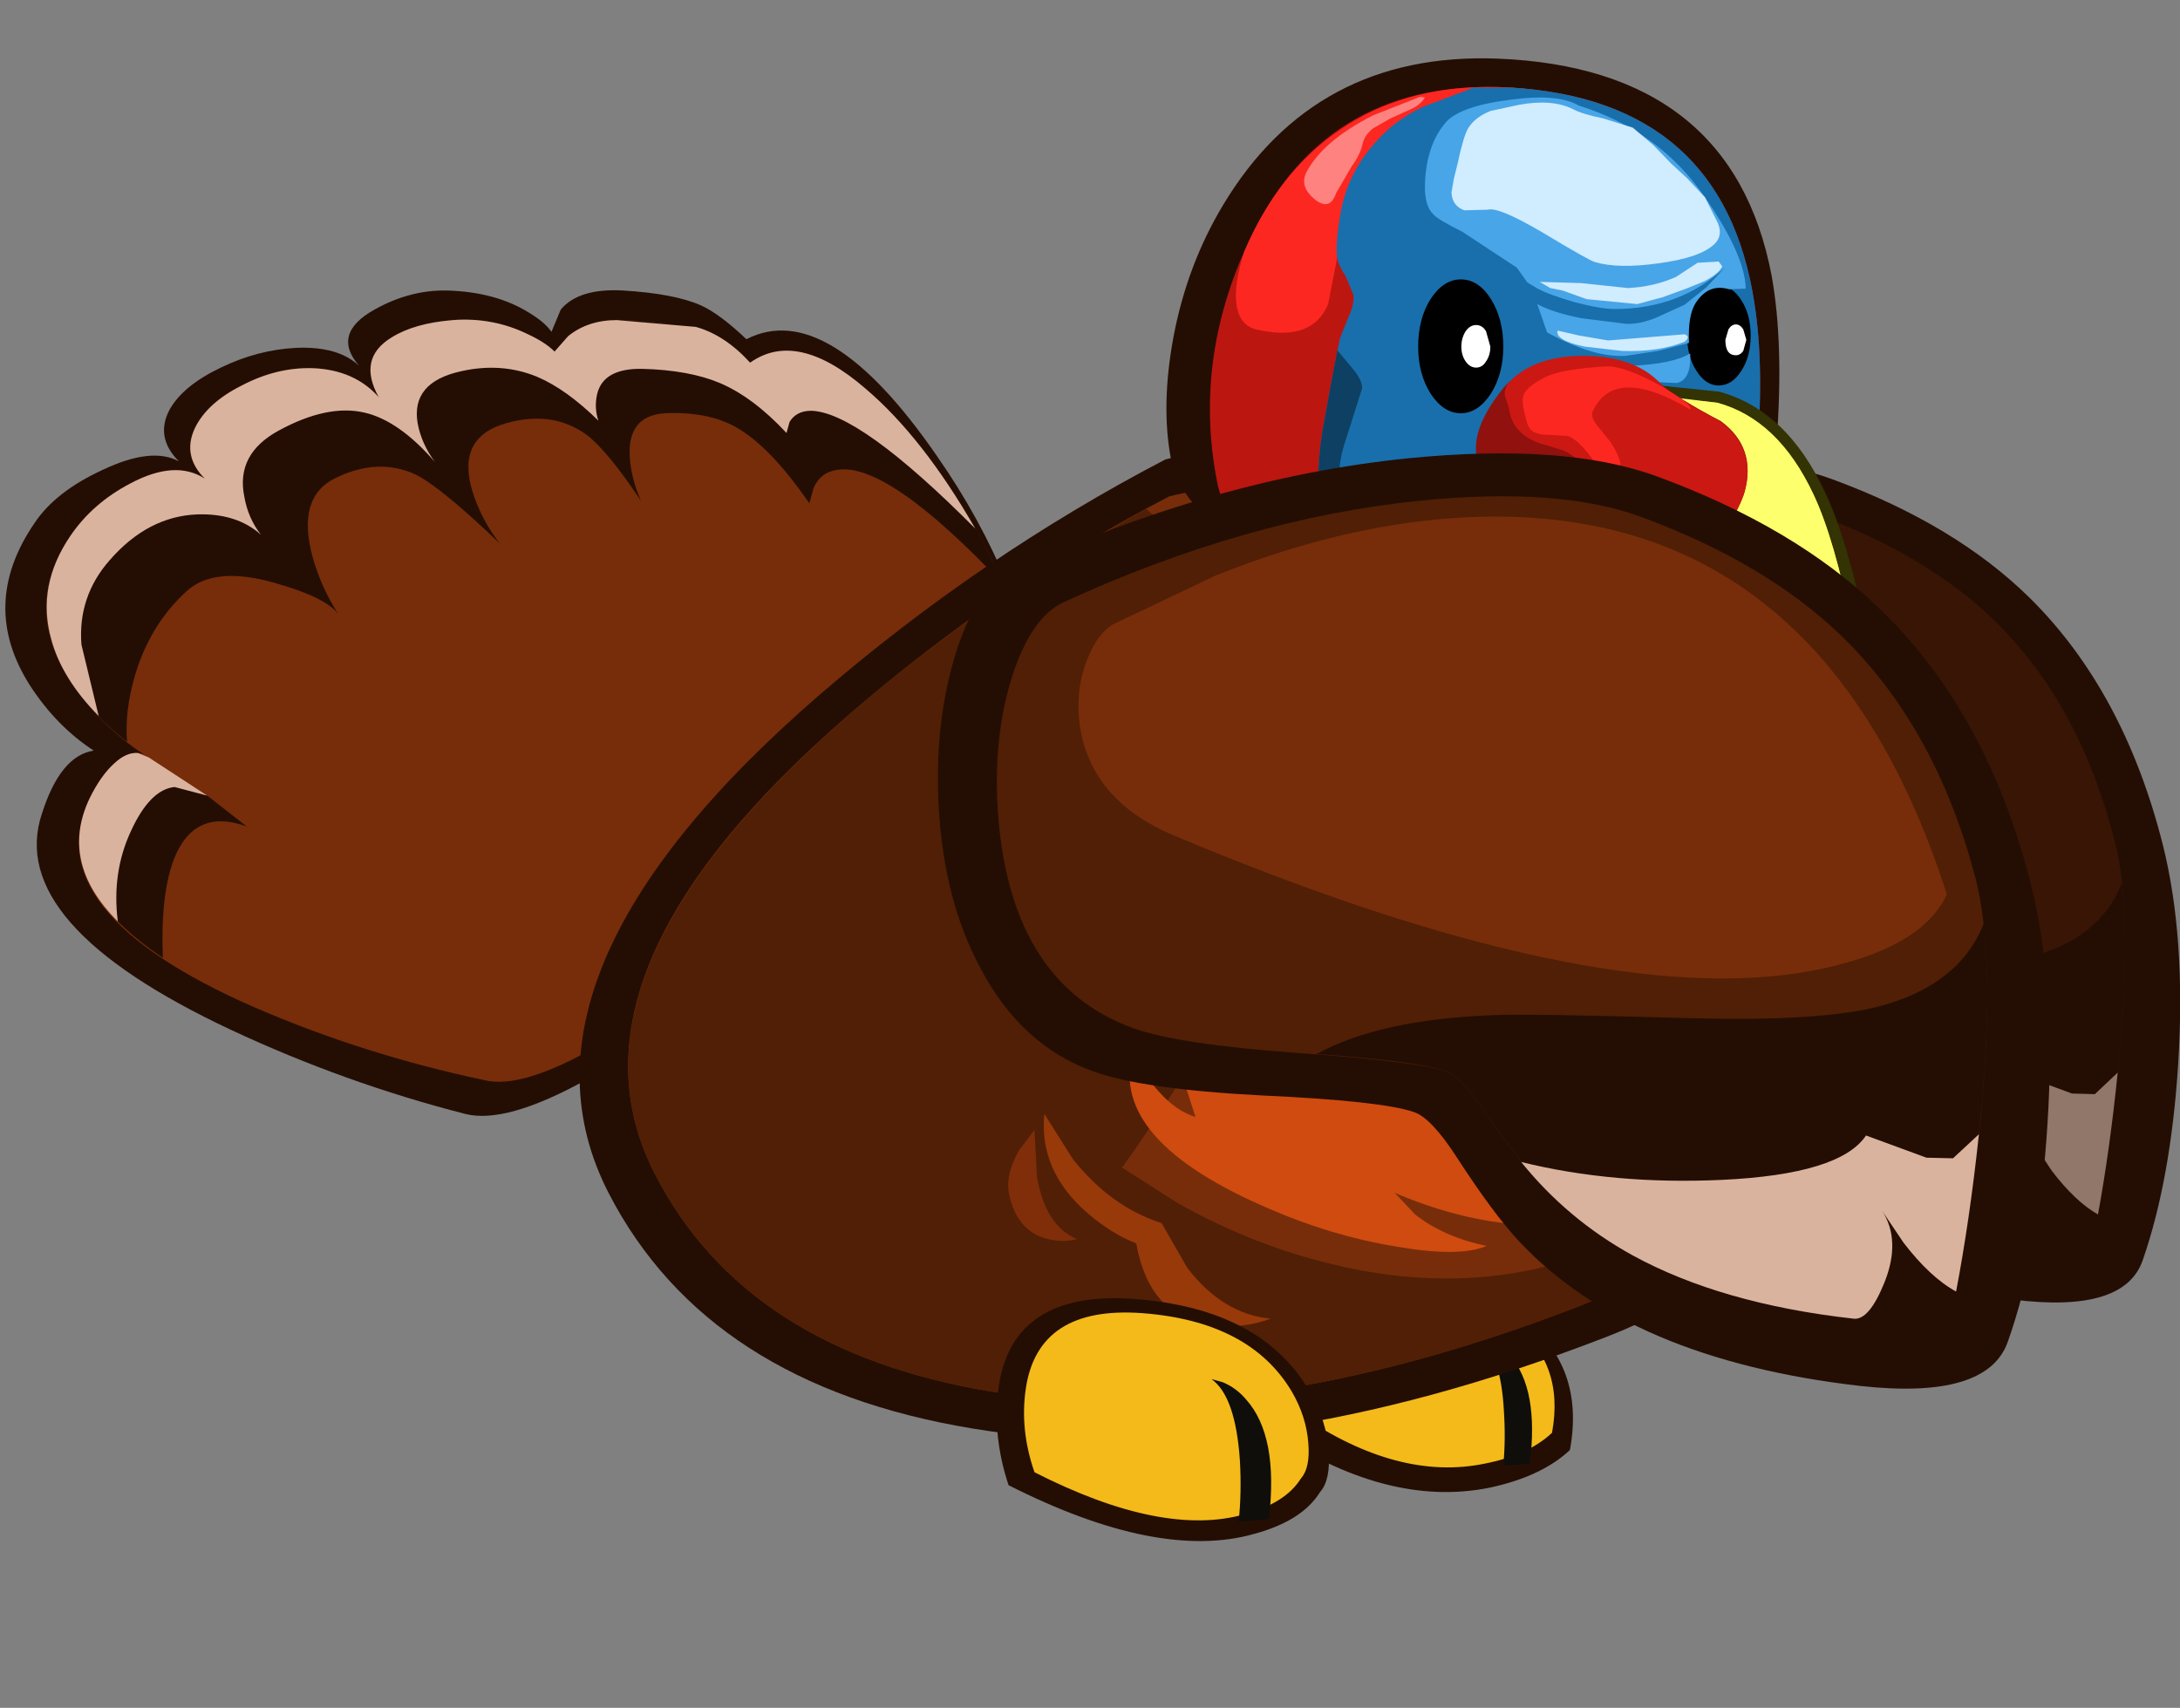<?xml version="1.0" encoding="UTF-8" standalone="no"?>
<svg xmlns:ffdec="https://www.free-decompiler.com/flash" xmlns:xlink="http://www.w3.org/1999/xlink" ffdec:objectType="frame" height="138.45px" width="176.7px" xmlns="http://www.w3.org/2000/svg">
  <rect width="100%" height="100%" fill="#808080" stroke="none"/>
  <g transform="matrix(1.0, 0.0, 0.0, 1.0, 95.7, 75.7)">
    <use ffdec:characterId="348" height="120.2" transform="matrix(1.0, 0.0, 0.0, 1.0, -95.25, -70.95)" width="176.25" xlink:href="#shape0"/>
  </g>
  <defs>
    <g id="shape0" transform="matrix(1.0, 0.0, 0.0, 1.0, 95.25, 70.95)">
      <path d="M31.55 41.85 Q29.25 44.0 25.05 44.9 16.65 46.6 7.15 40.15 6.15 36.4 7.55 33.1 10.3 26.5 22.35 28.65 L24.05 29.2 Q26.1 29.95 27.7 31.15 32.8 35.05 31.55 41.85" fill="#240e03" fill-rule="evenodd" stroke="none"/>
      <path d="M30.1 40.45 Q28.2 42.25 24.65 42.95 17.65 44.4 9.7 39.0 8.85 35.9 10.05 33.15 12.35 27.6 22.4 29.4 L23.85 29.85 Q25.55 30.5 26.85 31.5 31.15 34.75 30.1 40.45" fill="#f4ba19" fill-rule="evenodd" stroke="none"/>
      <path d="M28.3 42.95 L26.15 43.1 Q26.35 41.0 26.2 38.7 25.95 34.0 24.15 32.75 L24.95 33.0 Q25.95 33.4 26.7 34.2 29.05 36.9 28.3 42.95" fill="#0f0e0b" fill-rule="evenodd" stroke="none"/>
      <path d="M79.6 -7.25 Q81.5 0.3 80.85 10.6 80.25 19.9 78.0 26.4 76.55 30.8 67.45 29.65 51.05 27.75 43.15 19.05 41.35 17.1 38.75 13.0 36.9 10.05 35.7 9.65 33.4 8.85 24.8 8.4 16.35 7.95 12.85 6.65 2.8 2.9 1.9 -12.45 1.5 -18.5 2.95 -23.55 4.45 -28.65 6.95 -29.85 21.45 -36.7 35.3 -38.1 46.45 -39.25 52.95 -36.8 62.8 -33.15 68.8 -27.25 76.45 -19.7 79.6 -7.25" fill="#240e03" fill-rule="evenodd" stroke="none"/>
      <path d="M74.35 22.75 Q72.5 21.7 70.6 19.2 L69.05 16.85 Q70.4 19.0 69.25 22.05 68.15 24.85 67.05 24.75 52.35 23.0 44.95 15.15 43.3 13.35 40.85 9.65 39.1 7.05 38.0 6.65 35.95 5.95 27.35 5.3 18.9 4.7 15.75 3.5 6.75 0.15 6.05 -12.8 5.75 -17.95 7.1 -22.25 8.45 -26.55 10.7 -27.6 23.65 -33.75 36.05 -35.0 46.05 -36.05 51.9 -33.85 60.75 -30.55 66.1 -25.25 72.95 -18.5 75.75 -7.35 77.25 -1.4 75.95 11.3 75.3 17.6 74.35 22.75" fill="#381504" fill-rule="evenodd" stroke="none"/>
      <path d="M68.6 1.95 Q74.55 0.45 76.3 -4.15 77.0 2.3 75.75 13.15 L74.35 22.75 Q72.5 21.7 70.6 19.2 L69.05 16.85 Q70.4 19.0 69.25 22.05 68.15 24.85 67.05 24.75 52.35 23.0 44.95 15.15 43.3 13.35 40.85 9.65 39.1 7.05 38.0 6.65 36.05 6.0 28.8 5.4 33.25 2.9 41.3 2.55 43.55 2.45 55.75 2.8 L68.6 1.95" fill="#240e03" fill-rule="evenodd" stroke="none"/>
      <path d="M67.9 11.35 L72.25 12.95 74.1 13.0 75.95 11.25 Q75.3 17.6 74.35 22.75 72.5 21.7 70.6 19.2 L69.05 16.85 Q70.4 19.0 69.25 22.05 68.15 24.85 67.05 24.75 57.6 23.65 51.3 20.05 46.7 17.45 43.35 13.25 49.95 14.9 57.6 14.55 66.05 14.2 67.9 11.35" fill="#91776a" fill-rule="evenodd" stroke="none"/>
      <path d="M-12.2 -20.8 Q-12.55 -18.55 -18.4 -12.35 -24.15 -6.3 -31.85 0.1 -51.4 16.3 -58.0 14.6 -67.75 12.1 -76.95 7.8 -95.3 -0.8 -92.3 -9.75 -90.8 -14.45 -88.1 -14.85 -91.1 -16.8 -93.25 -20.1 -97.45 -26.65 -92.9 -33.3 -91.2 -35.85 -87.4 -37.6 -83.4 -39.5 -81.2 -38.3 -83.15 -40.25 -81.95 -42.5 -80.85 -44.45 -77.8 -45.9 -74.8 -47.35 -71.7 -47.5 -68.3 -47.65 -66.6 -46.05 -68.85 -48.65 -65.35 -50.6 -62.5 -52.2 -59.5 -52.15 -55.6 -52.05 -52.9 -50.4 -51.55 -49.6 -51.0 -48.8 L-50.25 -50.6 Q-48.8 -52.35 -45.2 -52.15 -41.05 -51.9 -38.9 -50.95 -37.35 -50.25 -35.2 -48.2 -28.6 -51.6 -19.7 -38.65 -16.25 -33.7 -14.05 -28.35 -11.85 -23.1 -12.2 -20.8" fill="#240e03" fill-rule="evenodd" stroke="none"/>
      <path d="M-14.95 -29.6 Q-12.65 -24.75 -13.0 -22.6 -13.3 -20.55 -18.9 -14.5 -24.4 -8.6 -31.75 -2.4 -50.4 13.45 -56.5 11.85 -66.2 9.8 -75.1 5.95 -92.8 -1.8 -88.45 -10.95 -87.3 -13.3 -85.95 -14.2 -84.9 -14.9 -84.05 -14.55 -87.05 -16.5 -89.35 -19.55 -94.2 -26.05 -90.0 -32.25 -88.2 -34.9 -85.15 -36.5 -81.5 -38.45 -79.1 -36.9 -80.95 -38.75 -79.9 -41.0 -78.9 -43.05 -76.1 -44.45 -73.25 -45.95 -70.3 -45.85 -66.95 -45.7 -65.0 -43.5 -66.75 -46.65 -63.95 -48.35 -62.1 -49.5 -59.0 -49.75 -55.75 -50.0 -53.1 -48.35 -51.75 -47.5 -51.1 -46.65 L-49.8 -48.2 Q-48.05 -49.75 -45.7 -49.75 -41.75 -49.75 -39.85 -48.85 -38.3 -48.15 -36.0 -45.6 -29.85 -50.45 -20.75 -38.9 -17.25 -34.5 -14.95 -29.6" fill="#772d0a" fill-rule="evenodd" stroke="none"/>
      <path d="M-75.7 -8.7 Q-79.95 -10.25 -81.6 -6.05 -82.7 -3.2 -82.5 1.95 -86.65 -0.85 -88.0 -3.5 -89.55 -6.6 -87.8 -10.25 -86.95 -12.05 -85.6 -13.1 -84.4 -14.1 -83.45 -14.0 L-78.9 -11.2 -75.7 -8.7" fill="#240e03" fill-rule="evenodd" stroke="none"/>
      <path d="M-85.1 -8.3 Q-86.65 -4.95 -86.15 -1.0 -90.9 -5.75 -88.45 -10.95 -87.55 -12.8 -86.45 -13.8 -85.45 -14.75 -84.5 -14.65 L-83.65 -14.3 -78.9 -11.2 -81.55 -11.9 Q-83.55 -11.7 -85.1 -8.3" fill="#dab39f" fill-rule="evenodd" stroke="none"/>
      <path d="M-53.1 -48.35 Q-51.75 -47.5 -51.1 -46.65 L-49.8 -48.2 Q-48.05 -49.75 -45.7 -49.75 -41.75 -49.75 -39.85 -48.85 -38.3 -48.15 -36.0 -45.6 -31.15 -49.45 -23.95 -42.5 -17.95 -36.65 -14.4 -28.35 -23.85 -38.35 -27.9 -37.6 -29.2 -37.4 -29.75 -36.15 L-30.1 -34.9 Q-33.3 -39.55 -36.1 -41.1 -38.35 -42.35 -41.8 -42.2 -44.9 -42.0 -44.65 -38.55 -44.5 -36.8 -43.75 -35.1 -46.45 -39.15 -48.15 -40.45 -50.9 -42.45 -54.65 -41.4 -58.75 -40.25 -57.4 -35.85 -56.7 -33.6 -55.2 -31.65 -59.9 -36.15 -61.95 -37.2 -65.0 -38.65 -68.5 -36.95 -71.7 -35.4 -70.35 -30.5 -69.65 -28.05 -68.3 -25.95 -69.35 -27.3 -73.45 -28.45 -78.35 -29.85 -80.6 -27.75 -83.6 -25.0 -84.8 -20.8 -85.6 -18.0 -85.4 -15.55 -89.2 -18.55 -90.85 -22.05 -93.35 -27.3 -90.0 -32.25 -88.2 -34.9 -85.15 -36.5 -81.5 -38.45 -79.1 -36.9 -80.95 -38.75 -79.9 -41.0 -78.9 -43.05 -76.1 -44.45 -73.25 -45.95 -70.3 -45.85 -66.95 -45.7 -65.0 -43.5 -66.75 -46.65 -63.95 -48.35 -62.1 -49.5 -59.0 -49.75 -55.75 -50.0 -53.1 -48.35" fill="#240e03" fill-rule="evenodd" stroke="none"/>
      <path d="M-52.9 -48.6 Q-51.5 -47.95 -50.75 -47.2 L-49.65 -48.45 Q-48.05 -49.75 -45.7 -49.75 L-39.3 -49.2 Q-36.95 -48.55 -34.9 -46.3 -31.1 -49.0 -25.55 -44.2 -20.9 -40.25 -16.65 -32.85 -26.05 -42.3 -29.95 -42.4 -31.15 -42.4 -31.7 -41.5 L-31.95 -40.6 Q-34.65 -43.5 -37.35 -44.65 -39.85 -45.7 -43.65 -45.8 -46.8 -45.85 -47.3 -43.75 -47.55 -42.65 -47.2 -41.6 -49.8 -44.15 -52.15 -45.15 -55.05 -46.35 -58.35 -45.6 -62.4 -44.7 -61.85 -41.4 -61.55 -39.75 -60.45 -38.25 -63.35 -41.6 -66.15 -42.25 -69.15 -42.95 -73.1 -40.8 -76.6 -38.9 -75.9 -35.45 -75.6 -33.7 -74.55 -32.35 -76.5 -34.1 -79.7 -34.0 -83.7 -33.85 -86.8 -30.3 -89.4 -27.35 -89.1 -23.45 L-87.7 -17.65 Q-90.7 -20.7 -91.55 -23.9 -92.75 -28.2 -90.0 -32.25 -88.2 -34.9 -85.15 -36.5 -81.5 -38.45 -79.1 -36.9 -80.95 -38.75 -79.9 -41.0 -78.9 -43.05 -76.1 -44.45 -73.25 -45.95 -70.3 -45.85 -66.95 -45.7 -65.0 -43.5 -66.75 -46.65 -63.95 -48.35 -62.1 -49.5 -59.0 -49.75 -55.75 -50.0 -52.9 -48.6" fill="#dab39f" fill-rule="evenodd" stroke="none"/>
      <path d="M-1.25 -38.45 Q3.4 -39.75 10.2 -38.75 L16.05 -37.55 Q28.9 -34.25 38.55 -25.25 47.55 -16.85 51.3 -5.95 59.15 6.95 51.35 17.05 46.95 27.9 34.45 32.7 5.65 43.85 -16.9 40.1 -38.35 36.55 -46.35 21.05 -55.5 3.35 -29.3 -19.35 -16.2 -30.65 -1.25 -38.45" fill="#240e03" fill-rule="evenodd" stroke="none"/>
      <path d="M-0.95 -35.45 Q3.35 -36.6 9.6 -35.7 L15.0 -34.6 Q27.55 -31.4 36.65 -22.4 45.2 -14.0 48.2 -3.35 51.25 7.45 47.4 16.3 43.25 25.95 32.0 30.3 5.35 40.55 -15.4 37.1 -35.25 33.8 -42.6 19.5 -51.05 3.15 -26.85 -17.8 -14.75 -28.25 -0.95 -35.45" fill="#772d0a" fill-rule="evenodd" stroke="none"/>
      <path d="M8.85 -15.65 Q10.25 -2.0 -4.75 18.95 L-0.3 21.8 Q5.3 24.95 11.15 26.5 29.95 31.55 44.5 18.95 49.25 14.85 49.25 1.7 50.45 11.1 46.35 18.5 41.85 26.5 32.0 30.3 5.35 40.55 -15.4 37.1 -35.25 33.8 -42.6 19.5 -50.3 4.6 -30.75 -14.2 -19.6 -25.0 -2.8 -34.45 7.9 -25.35 8.85 -15.65" fill="#511f05" fill-rule="evenodd" stroke="none"/>
      <path d="M2.85 6.8 Q2.5 4.05 3.4 1.1 5.1 -4.7 11.15 -5.5 17.75 -6.3 27.9 -3.55 39.45 -0.35 40.0 4.55 L40.65 6.5 Q41.25 8.9 41.3 11.25 41.5 18.7 35.7 22.7 33.9 23.45 30.65 23.6 24.25 23.95 17.35 21.0 L19.0 22.75 Q21.35 24.6 24.8 25.3 22.6 26.25 17.45 25.35 12.25 24.5 7.2 22.3 -5.8 16.75 -3.9 9.7 L-2.5 11.9 Q-0.75 14.25 1.2 14.85 L-0.3 10.2 Q-1.6 5.2 -0.5 3.25 L0.5 4.85 Q1.75 6.5 2.85 6.8" fill="#d04b0f" fill-rule="evenodd" stroke="none"/>
      <path d="M40.85 2.2 Q43.6 2.85 46.6 1.1 L49.0 -0.8 Q55.4 9.3 47.65 16.7 45.25 19.0 41.65 20.75 L38.6 22.05 Q44.0 17.25 42.95 9.25 42.65 6.75 41.7 4.25 L40.85 2.2" fill="#d04b0f" fill-rule="evenodd" stroke="none"/>
      <path d="M-11.05 14.6 L-8.75 18.25 Q-5.65 22.15 -1.55 23.45 L0.55 27.1 Q3.45 30.85 7.3 31.2 5.0 32.05 2.45 31.75 -2.55 31.05 -3.6 25.1 -5.65 24.3 -7.6 22.6 -11.5 19.2 -11.05 14.6" fill="#98390a" fill-rule="evenodd" stroke="none"/>
      <path d="M-11.85 15.9 L-11.65 19.7 Q-10.95 23.7 -8.4 24.75 -9.5 25.05 -10.75 24.75 -13.25 24.15 -13.9 21.15 -14.25 19.55 -13.1 17.55 L-11.85 15.9" fill="#7f2e09" fill-rule="evenodd" stroke="none"/>
      <path d="M11.05 -4.15 L11.55 -2.65 Q12.3 -0.85 13.55 0.65 17.55 5.4 25.15 5.0 L30.1 6.3 Q35.75 7.05 39.2 4.0 38.75 6.45 37.95 7.2 L38.45 7.55 39.9 7.35 38.5 9.0 Q36.1 10.8 31.4 11.75 24.55 13.05 17.25 10.55 8.65 7.6 8.8 1.25 L10.3 2.6 12.95 4.45 Q12.05 3.55 11.35 2.05 10.0 -1.0 11.05 -4.15" fill="#febf2e" fill-rule="evenodd" stroke="none"/>
      <path d="M3.85 2.45 L4.2 3.75 Q4.8 5.35 5.85 6.85 9.15 11.65 15.85 13.5 11.35 13.3 7.8 11.55 1.65 8.55 3.85 2.45" fill="#e2a119" fill-rule="evenodd" stroke="none"/>
      <path d="M18.55 14.05 L13.35 10.25 Q21.15 14.5 31.7 13.65 37.0 13.2 40.7 11.9 40.0 14.35 36.9 16.2 34.05 17.9 31.5 17.85 25.0 17.8 18.55 14.05" fill="#e2a119" fill-rule="evenodd" stroke="none"/>
      <path d="M49.05 0.0 Q49.05 1.65 47.8 2.75 48.9 2.75 49.95 1.95 L47.75 5.05 Q45.25 8.1 43.6 7.9 43.05 7.85 42.95 6.95 42.8 6.15 43.1 5.3 42.1 5.0 41.95 3.75 L44.75 3.15 Q47.75 2.1 49.05 0.0" fill="#febf2e" fill-rule="evenodd" stroke="none"/>
      <path d="M43.35 8.7 L45.9 8.05 Q48.5 7.1 49.0 5.65 L48.6 7.3 Q47.95 9.05 46.4 9.4 L44.95 9.5 Q44.3 9.35 43.35 8.7" fill="#e2a119" fill-rule="evenodd" stroke="none"/>
      <path d="M51.3 5.8 L51.35 7.25 Q51.15 8.5 50.15 9.4 49.2 10.3 47.7 10.35 L46.45 10.25 Q49.0 9.5 50.4 7.6 L51.3 5.8" fill="#e2a119" fill-rule="evenodd" stroke="none"/>
      <path d="M47.3 -29.65 Q47.0 -22.45 48.3 -15.95 49.65 -9.2 51.9 -7.75 53.65 -6.65 54.35 -3.85 55.05 -1.05 54.25 1.6 52.25 8.55 43.95 6.4 42.3 8.65 39.05 9.8 32.65 12.1 25.0 6.75 22.4 7.85 19.35 7.85 13.2 7.85 10.9 2.3 9.35 1.3 8.25 -1.6 6.1 -7.35 8.65 -16.65 11.05 -25.3 6.05 -30.25 3.15 -32.65 1.9 -33.95 -0.35 -36.1 -0.8 -38.55 -1.6 -42.85 -0.6 -48.3 0.5 -54.2 3.45 -59.1 10.9 -71.5 25.65 -70.95 44.7 -70.2 47.9 -53.35 48.9 -47.8 48.3 -39.85 L47.3 -29.65" fill="#240e03" fill-rule="evenodd" stroke="none"/>
      <path d="M45.6 -28.6 Q45.35 -22.2 46.95 -15.0 48.6 -7.75 50.65 -6.4 52.2 -5.4 52.7 -3.25 53.2 -1.1 52.35 0.85 50.1 5.95 42.6 4.0 41.1 6.0 38.2 7.05 32.4 9.15 25.45 4.35 23.1 5.35 20.35 5.35 14.8 5.35 12.7 0.3 11.25 -0.6 10.3 -3.25 8.35 -8.45 10.65 -16.85 12.8 -24.7 8.7 -29.15 L5.25 -32.45 Q3.35 -34.45 2.95 -36.65 0.95 -46.9 5.85 -56.8 12.1 -69.45 26.8 -68.6 44.0 -67.55 46.5 -51.15 47.35 -45.8 46.65 -38.15 L45.6 -28.6" fill="#bc1610" fill-rule="evenodd" stroke="none"/>
      <path d="M26.8 -68.6 Q30.9 -68.3 34.05 -67.25 23.25 -68.35 18.15 -65.35 14.5 -63.15 13.35 -58.2 L11.95 -51.05 Q10.7 -48.0 6.3 -48.95 4.7 -49.25 4.5 -51.2 4.35 -52.8 5.15 -55.3 7.85 -61.65 12.75 -65.05 18.5 -69.1 26.8 -68.6" fill="#fd2721" fill-rule="evenodd" stroke="none"/>
      <path d="M26.8 -68.6 Q44.0 -67.55 46.5 -51.15 47.35 -45.8 46.65 -38.15 L45.6 -28.6 Q45.45 -23.55 46.35 -18.25 L45.95 -18.2 43.85 -18.1 41.75 -18.2 37.55 -17.7 33.5 -17.9 29.45 -18.35 Q26.05 -18.7 22.75 -20.3 20.05 -21.55 16.7 -24.1 14.35 -25.85 12.8 -29.8 11.45 -33.15 11.2 -36.55 11.1 -38.1 11.45 -40.5 L12.15 -44.4 12.9 -48.25 13.6 -50.0 Q14.1 -51.05 14.0 -51.8 L13.4 -53.25 Q12.8 -54.2 12.7 -54.7 12.5 -55.85 13.0 -58.65 13.7 -62.25 16.6 -65.0 17.8 -66.15 19.65 -67.05 L23.1 -68.35 23.7 -68.6 26.8 -68.6" fill="#186fac" fill-rule="evenodd" stroke="none"/>
      <path d="M36.25 -25.6 L45.6 -26.05 Q45.7 -22.15 46.35 -18.25 L45.95 -18.2 43.85 -18.1 41.75 -18.2 37.55 -17.7 33.5 -17.9 29.45 -18.35 Q26.05 -18.7 22.75 -20.3 20.05 -21.55 16.7 -24.1 14.35 -25.85 12.8 -29.8 11.45 -33.15 11.2 -36.55 11.1 -38.1 11.45 -40.5 L12.15 -44.4 12.7 -47.3 13.95 -45.8 Q14.75 -44.85 14.7 -44.2 L13.4 -40.1 Q12.5 -37.5 13.15 -36.15 13.55 -35.45 14.45 -34.45 L15.85 -32.8 16.95 -30.85 18.05 -28.95 Q19.4 -27.0 21.55 -27.65 L25.5 -28.45 27.5 -27.8 29.5 -26.95 Q32.6 -25.75 36.25 -25.6" fill="#0d4062" fill-rule="evenodd" stroke="none"/>
      <path d="M46.2 -48.5 Q46.2 -46.8 45.45 -45.65 44.7 -44.45 43.6 -44.45 42.55 -44.45 41.8 -45.65 41.05 -46.8 41.05 -48.5 41.05 -50.2 41.8 -51.35 42.55 -52.55 43.6 -52.55 44.7 -52.55 45.45 -51.35 46.2 -50.2 46.2 -48.5" fill="#000000" fill-rule="evenodd" stroke="none"/>
      <path d="M43.65 -43.95 Q49.15 -42.45 52.25 -35.75 54.1 -31.85 55.75 -23.8 56.75 -19.2 54.1 -17.25 53.25 -16.65 50.45 -16.0 50.2 -15.95 48.4 -17.15 46.45 -18.5 44.15 -18.4 41.5 -18.3 36.0 -20.75 31.7 -22.65 27.8 -25.05 25.15 -26.7 25.55 -33.05 25.8 -37.3 27.1 -41.85 28.0 -44.9 35.9 -44.75 L43.65 -43.95" fill="#333303" fill-rule="evenodd" stroke="none"/>
      <path d="M26.15 -47.6 Q26.15 -45.4 25.15 -43.8 24.1 -42.2 22.7 -42.2 21.3 -42.2 20.25 -43.8 19.25 -45.4 19.25 -47.6 19.25 -49.85 20.25 -51.45 21.3 -53.05 22.7 -53.05 24.15 -53.05 25.15 -51.45 26.15 -49.85 26.15 -47.6" fill="#000000" fill-rule="evenodd" stroke="none"/>
      <path d="M30.95 -46.45 L36.55 -46.05 Q39.9 -46.2 41.3 -47.05 41.4 -44.9 40.2 -44.65 L35.75 -44.85 Q32.35 -45.05 30.95 -46.45" fill="#48a5e7" fill-rule="evenodd" stroke="none"/>
      <path d="M26.6 -67.6 Q30.55 -68.15 32.25 -67.15 38.8 -65.1 42.5 -59.7 45.75 -55.0 45.8 -52.3 L44.45 -52.25 Q42.8 -52.75 41.75 -51.15 41.1 -50.15 41.2 -47.9 L38.7 -47.25 36.05 -46.85 Q33.45 -46.7 29.7 -48.75 L28.9 -51.05 Q30.2 -50.35 32.5 -49.9 L36.1 -49.45 Q37.2 -49.4 38.55 -49.95 L40.85 -51.0 42.6 -52.4 44.1 -54.0 Q40.45 -50.65 35.2 -50.65 34.05 -50.65 31.95 -51.2 29.85 -51.8 28.85 -52.35 L28.1 -52.8 27.25 -54.0 22.85 -56.9 Q20.85 -57.9 20.5 -58.3 19.75 -59.0 19.8 -60.75 19.9 -64.0 21.55 -65.85 22.75 -67.1 26.6 -67.6" fill="#48a5e7" fill-rule="evenodd" stroke="none"/>
      <path d="M42.35 -0.7 Q40.75 -3.3 43.75 -8.25 44.9 -10.2 46.05 -10.95 47.25 -11.75 47.65 -10.5 48.4 -8.35 50.35 -6.0 L52.1 -4.05 Q48.05 -5.1 45.05 -2.35 L43.35 -0.7 Q42.7 -0.1 42.35 -0.7" fill="#fd2721" fill-rule="evenodd" stroke="none"/>
      <path d="M25.7 1.15 Q25.35 1.55 24.95 1.15 22.55 -1.25 19.3 -2.05 16.65 -2.7 14.55 -2.1 12.3 -1.4 12.15 -11.2 12.0 -20.95 13.7 -22.05 14.05 -22.3 14.85 -18.55 15.75 -14.25 17.9 -13.55 21.15 -12.45 22.75 -11.1 25.15 -9.1 25.55 -5.7 26.4 -7.85 29.7 -7.15 32.65 -6.55 39.3 -3.25 39.85 -3.0 40.3 -1.25 40.75 0.35 40.6 0.95 L34.9 -0.1 Q28.65 -1.25 25.7 1.15" fill="#fd2721" fill-rule="evenodd" stroke="none"/>
      <path d="M39.75 -62.45 L41.05 -61.25 42.5 -59.7 43.55 -57.6 Q43.95 -56.6 43.3 -55.95 42.15 -54.8 38.7 -54.35 35.45 -53.9 33.6 -54.45 33.15 -54.55 29.25 -56.9 25.75 -58.95 24.9 -58.7 L23.0 -58.65 Q22.0 -59.0 21.95 -60.1 L22.15 -61.25 22.45 -62.45 Q22.9 -64.6 23.3 -65.3 23.85 -66.2 25.1 -66.7 L27.4 -67.2 Q30.1 -67.7 31.8 -66.85 32.55 -66.45 34.25 -66.1 L36.65 -65.35 38.3 -63.95 39.75 -62.45" fill="#d0ecff" fill-rule="evenodd" stroke="none"/>
      <path d="M32.9 -51.45 L30.95 -52.15 29.95 -52.35 29.1 -52.85 32.45 -52.75 36.25 -52.35 Q38.35 -52.45 40.15 -53.25 L41.9 -54.4 43.6 -54.5 43.9 -54.1 Q43.6 -53.5 42.45 -52.9 L41.1 -52.35 39.05 -51.6 37.0 -51.05 32.9 -51.45" fill="#d0ecff" fill-rule="evenodd" stroke="none"/>
      <path d="M40.85 -48.6 Q41.35 -48.4 40.85 -48.0 38.75 -47.15 35.8 -47.25 L32.75 -47.6 Q30.35 -48.1 30.55 -48.9 L32.3 -48.5 34.65 -48.1 40.85 -48.6" fill="#d0ecff" fill-rule="evenodd" stroke="none"/>
      <path d="M27.7 -27.7 L31.85 -27.55 Q36.75 -26.05 44.7 -19.8 L43.9 -19.85 Q41.5 -19.75 36.5 -21.95 32.55 -23.7 29.1 -25.9 28.15 -26.5 27.7 -27.7" fill="#7d7f0f" fill-rule="evenodd" stroke="none"/>
      <path d="M33.0 -30.0 Q28.05 -31.95 27.6 -30.6 26.85 -33.05 27.3 -36.3 27.6 -38.2 28.5 -41.15 29.3 -43.9 36.5 -43.75 L43.5 -43.05 Q48.45 -41.7 51.3 -35.6 53.0 -32.0 54.45 -24.75 55.3 -20.5 53.0 -18.75 51.05 -17.2 50.05 -18.15 39.95 -27.25 33.0 -30.0" fill="#c3c91c" fill-rule="evenodd" stroke="none"/>
      <path d="M53.0 -21.55 Q49.2 -28.8 41.5 -33.85 L35.7 -37.35 Q32.6 -39.2 31.15 -40.75 29.8 -42.1 31.1 -43.2 L38.95 -43.6 43.5 -43.05 Q48.45 -41.7 51.3 -35.6 53.0 -32.0 54.45 -24.75 54.9 -22.55 54.4 -20.9 53.6 -20.3 53.0 -21.55" fill="#feff6c" fill-rule="evenodd" stroke="none"/>
      <path d="M27.8 -35.55 Q25.4 -35.6 24.35 -37.65 22.95 -40.3 26.2 -44.3 27.55 -45.95 32.3 -46.1 37.1 -46.25 38.9 -44.6 40.1 -43.5 43.8 -41.55 46.7 -39.4 45.7 -35.8 45.0 -33.5 41.15 -28.4 38.15 -24.5 39.05 -22.2 40.25 -19.15 39.4 -17.2 38.55 -15.3 36.05 -14.65 31.5 -13.5 30.55 -19.55 29.95 -23.5 30.9 -31.3 31.4 -35.45 27.8 -35.55" fill="#90110d" fill-rule="evenodd" stroke="none"/>
      <path d="M38.9 -44.6 Q39.85 -43.55 43.65 -41.6 46.7 -39.35 45.7 -35.8 45.0 -33.5 41.15 -28.4 38.15 -24.5 39.05 -22.2 39.35 -21.55 37.7 -19.75 36.0 -17.9 35.0 -18.45 33.95 -19.0 33.7 -19.95 L33.35 -21.95 Q32.75 -24.65 33.05 -26.25 L33.7 -28.4 34.2 -30.55 Q34.35 -32.05 33.5 -34.3 32.95 -36.95 32.4 -38.0 32.05 -38.75 30.95 -39.2 L29.15 -39.75 Q26.85 -40.5 26.6 -42.65 L26.3 -43.55 Q26.15 -44.2 26.7 -44.8 28.8 -46.9 32.8 -46.85 36.85 -46.8 38.9 -44.6" fill="#cb1812" fill-rule="evenodd" stroke="none"/>
      <path d="M38.85 -44.45 Q41.55 -42.9 41.3 -42.5 35.15 -46.15 33.4 -42.35 33.2 -41.9 33.8 -41.15 L34.85 -39.85 Q36.2 -37.8 35.3 -37.1 34.7 -36.65 34.15 -37.3 L33.4 -38.45 Q32.25 -40.05 31.4 -40.35 L29.85 -40.45 Q28.8 -40.45 28.4 -40.85 28.1 -41.1 27.9 -42.1 27.65 -43.1 27.75 -43.5 27.85 -44.25 29.5 -45.1 30.85 -45.8 34.6 -46.0 36.05 -46.0 38.85 -44.45" fill="#fd2721" fill-rule="evenodd" stroke="none"/>
      <path d="M34.0 -23.45 Q34.0 -25.3 34.6 -26.7 35.05 -27.75 35.35 -29.95 L35.75 -31.5 35.55 -32.15 35.45 -32.8 Q35.7 -34.35 38.15 -33.9 38.95 -33.8 40.05 -33.15 L41.8 -32.25 Q42.5 -31.9 41.55 -30.8 L40.05 -29.35 Q37.3 -26.6 37.1 -25.45 L37.2 -22.0 Q37.05 -19.45 35.2 -20.5 34.05 -21.15 34.0 -23.45" fill="#fd2721" fill-rule="evenodd" stroke="none"/>
      <path d="M19.4 -67.85 L19.8 -67.8 Q19.4 -67.15 18.55 -66.8 L17.0 -66.1 15.6 -65.3 Q14.9 -64.75 14.75 -64.05 14.55 -63.15 13.85 -62.2 L12.6 -60.05 Q12.1 -58.55 10.85 -59.55 9.6 -60.6 10.2 -61.75 11.55 -64.3 15.6 -66.35 L19.4 -67.85" fill="#fe8280" fill-rule="evenodd" stroke="none"/>
      <path d="M25.1 -47.6 Q25.1 -46.9 24.75 -46.4 24.45 -45.9 23.95 -45.9 23.45 -45.9 23.1 -46.4 22.75 -46.9 22.75 -47.6 22.75 -48.3 23.1 -48.85 23.45 -49.35 23.95 -49.35 24.45 -49.35 24.75 -48.85 L25.1 -47.6" fill="#ffffff" fill-rule="evenodd" stroke="none"/>
      <path d="M45.85 -48.15 L45.6 -47.25 Q45.35 -46.9 45.0 -46.9 44.15 -46.9 44.15 -48.15 L44.4 -49.0 Q44.65 -49.4 45.0 -49.4 45.35 -49.4 45.6 -49.0 L45.85 -48.15" fill="#ffffff" fill-rule="evenodd" stroke="none"/>
      <path d="M-13.95 44.7 Q-15.3 40.65 -14.75 36.7 -13.6 28.9 -3.8 29.6 6.45 30.35 10.4 37.0 11.85 39.45 12.0 42.0 12.15 44.3 11.3 45.25 9.85 47.6 5.95 48.65 -1.8 50.85 -13.95 44.7" fill="#240e03" fill-rule="evenodd" stroke="none"/>
      <path d="M-11.85 43.65 Q-13.05 40.2 -12.55 36.85 -11.55 30.15 -3.15 30.75 5.6 31.4 9.0 37.1 10.2 39.15 10.35 41.35 10.5 43.3 9.75 44.15 8.5 46.15 5.2 47.05 -1.45 48.95 -11.85 43.65" fill="#f4ba19" fill-rule="evenodd" stroke="none"/>
      <path d="M2.5 36.1 L3.4 36.35 Q4.5 36.8 5.3 37.75 7.95 40.7 7.15 47.45 L4.7 47.65 Q4.95 45.3 4.8 42.7 4.45 37.5 2.5 36.1" fill="#0f0e0b" fill-rule="evenodd" stroke="none"/>
      <path d="M68.85 -4.25 Q71.0 4.15 70.25 15.55 69.6 25.85 67.05 33.05 65.4 37.8 55.05 36.65 36.35 34.5 27.4 24.9 25.35 22.7 22.4 18.15 20.3 14.9 18.9 14.45 16.3 13.55 6.5 13.1 -3.1 12.6 -7.1 11.15 -12.95 9.05 -16.25 2.75 -19.15 -2.65 -19.6 -10.05 -20.0 -16.75 -18.35 -22.35 -16.65 -28.05 -13.8 -29.35 2.65 -36.95 18.45 -38.55 31.15 -39.8 38.55 -37.1 49.75 -33.0 56.55 -26.45 65.3 -18.1 68.85 -4.25" fill="#240e03" fill-rule="evenodd" stroke="none"/>
      <path d="M37.3 -33.8 Q47.35 -30.1 53.45 -24.25 61.25 -16.75 64.45 -4.4 66.15 2.25 64.7 16.3 63.95 23.3 62.85 29.0 60.75 27.85 58.6 25.05 L56.85 22.45 Q58.4 24.85 57.05 28.25 55.8 31.35 54.55 31.2 37.8 29.3 29.45 20.6 27.55 18.6 24.7 14.5 22.7 11.55 21.5 11.15 19.2 10.35 9.35 9.65 -0.25 8.95 -3.85 7.65 -14.05 3.95 -14.85 -10.45 -15.15 -16.15 -13.65 -20.9 -12.1 -25.65 -9.55 -26.85 5.2 -33.65 19.3 -35.1 30.65 -36.25 37.3 -33.8" fill="#511f05" fill-rule="evenodd" stroke="none"/>
      <path d="M11.0 9.75 Q16.1 6.95 25.25 6.6 27.85 6.45 41.7 6.85 51.55 7.1 56.35 5.95 63.1 4.25 65.1 -0.85 65.9 6.3 64.45 18.35 63.75 24.4 62.85 29.0 60.75 27.85 58.6 25.05 L56.85 22.45 Q58.4 24.85 57.05 28.25 55.8 31.35 54.55 31.2 37.8 29.3 29.45 20.6 27.55 18.6 24.7 14.5 22.7 11.55 21.5 11.15 19.1 10.3 11.0 9.75" fill="#240e03" fill-rule="evenodd" stroke="none"/>
      <path d="M55.55 16.35 L60.45 18.15 62.6 18.2 64.7 16.25 Q63.95 23.25 62.85 29.0 60.75 27.85 58.6 25.05 L56.85 22.45 Q58.4 24.85 57.05 28.25 55.8 31.35 54.55 31.2 43.8 30.0 36.6 26.05 31.35 23.15 27.6 18.5 35.1 20.35 43.85 19.95 53.45 19.5 55.55 16.35" fill="#dab39f" fill-rule="evenodd" stroke="none"/>
      <path d="M-5.35 -25.15 L2.85 -29.05 Q12.85 -33.05 22.1 -33.7 51.65 -35.75 62.1 -3.2 60.05 1.3 51.15 3.0 33.45 6.3 -0.5 -7.95 -7.65 -10.95 -8.25 -17.55 -8.45 -20.1 -7.55 -22.3 -6.7 -24.45 -5.35 -25.15" fill="#772d0a" fill-rule="evenodd" stroke="none"/>
    </g>
  </defs>
</svg>
